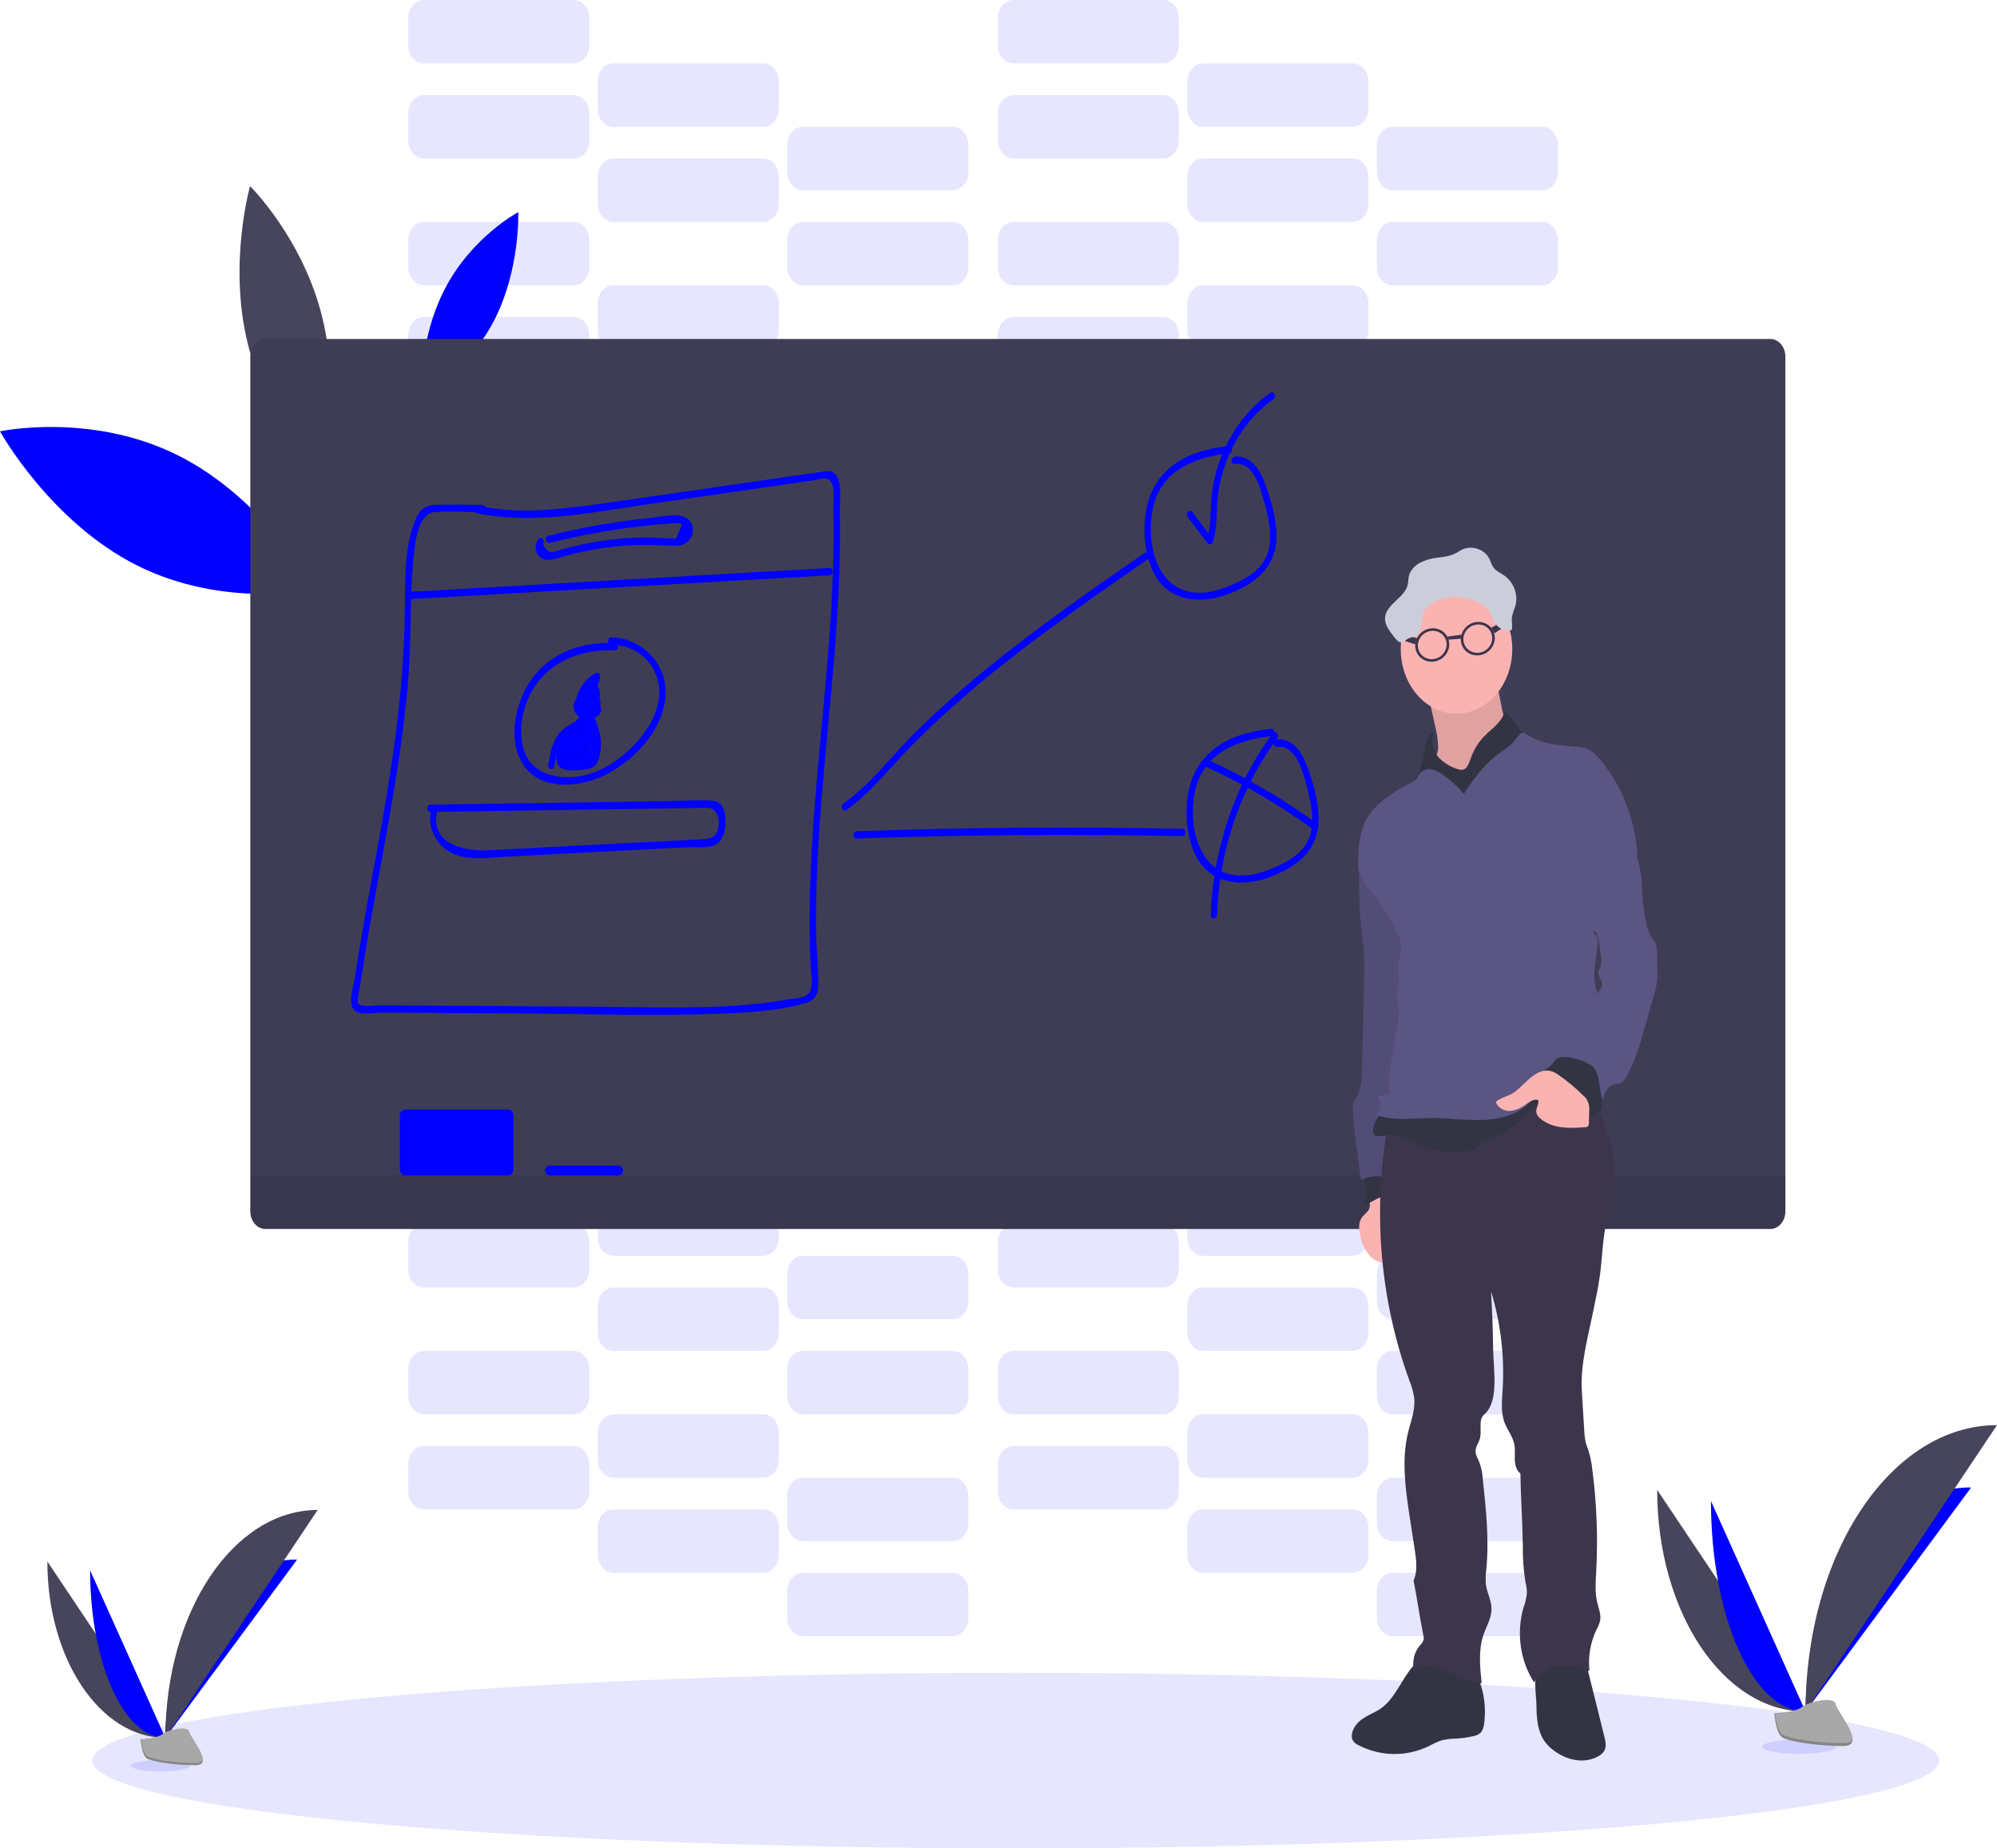 <svg width="268" height="248" viewBox="0 0 268 248" fill="none" xmlns="http://www.w3.org/2000/svg">
<g clip-path="url(#clip0)">
<path opacity="0.1" d="M76.989 42.533H56.885C55.726 42.533 54.786 43.621 54.786 44.964V48.609C54.786 49.951 55.726 51.04 56.885 51.04H76.989C78.148 51.04 79.088 49.951 79.088 48.609V44.964C79.088 43.621 78.148 42.533 76.989 42.533Z" fill="#0000FF"/>
<path opacity="0.1" d="M102.422 51.04H82.319C81.159 51.04 80.219 52.128 80.219 53.471V57.115C80.219 58.458 81.159 59.546 82.319 59.546H102.422C103.582 59.546 104.522 58.458 104.522 57.115V53.471C104.522 52.128 103.582 51.04 102.422 51.04Z" fill="#0000FF"/>
<path opacity="0.1" d="M127.855 59.546H107.752C106.592 59.546 105.652 60.635 105.652 61.977V65.622C105.652 66.964 106.592 68.053 107.752 68.053H127.855C129.015 68.053 129.955 66.964 129.955 65.622V61.977C129.955 60.635 129.015 59.546 127.855 59.546Z" fill="#0000FF"/>
<path opacity="0.1" d="M76.989 29.773H56.885C55.726 29.773 54.786 30.861 54.786 32.204V35.849C54.786 37.191 55.726 38.28 56.885 38.28H76.989C78.148 38.28 79.088 37.191 79.088 35.849V32.204C79.088 30.861 78.148 29.773 76.989 29.773Z" fill="#0000FF"/>
<path opacity="0.1" d="M102.422 38.28H82.319C81.159 38.28 80.219 39.368 80.219 40.711V44.355C80.219 45.698 81.159 46.786 82.319 46.786H102.422C103.582 46.786 104.522 45.698 104.522 44.355V40.711C104.522 39.368 103.582 38.28 102.422 38.28Z" fill="#0000FF"/>
<path opacity="0.1" d="M127.855 46.786H107.752C106.592 46.786 105.652 47.875 105.652 49.217V52.862C105.652 54.205 106.592 55.293 107.752 55.293H127.855C129.015 55.293 129.955 54.205 129.955 52.862V49.217C129.955 47.875 129.015 46.786 127.855 46.786Z" fill="#0000FF"/>
<path opacity="0.1" d="M156.114 42.533H136.011C134.851 42.533 133.911 43.621 133.911 44.964V48.609C133.911 49.951 134.851 51.04 136.011 51.04H156.114C157.274 51.04 158.214 49.951 158.214 48.609V44.964C158.214 43.621 157.274 42.533 156.114 42.533Z" fill="#0000FF"/>
<path opacity="0.1" d="M181.547 51.04H161.444C160.284 51.04 159.344 52.128 159.344 53.471V57.115C159.344 58.458 160.284 59.546 161.444 59.546H181.547C182.707 59.546 183.647 58.458 183.647 57.115V53.471C183.647 52.128 182.707 51.04 181.547 51.04Z" fill="#0000FF"/>
<path opacity="0.1" d="M206.98 59.546H186.877C185.717 59.546 184.777 60.635 184.777 61.977V65.622C184.777 66.964 185.717 68.053 186.877 68.053H206.98C208.14 68.053 209.08 66.964 209.08 65.622V61.977C209.08 60.635 208.14 59.546 206.98 59.546Z" fill="#0000FF"/>
<path opacity="0.1" d="M156.114 29.773H136.011C134.851 29.773 133.911 30.861 133.911 32.204V35.849C133.911 37.191 134.851 38.28 136.011 38.28H156.114C157.274 38.28 158.214 37.191 158.214 35.849V32.204C158.214 30.861 157.274 29.773 156.114 29.773Z" fill="#0000FF"/>
<path opacity="0.1" d="M181.547 38.28H161.444C160.284 38.28 159.344 39.368 159.344 40.711V44.355C159.344 45.698 160.284 46.786 161.444 46.786H181.547C182.707 46.786 183.647 45.698 183.647 44.355V40.711C183.647 39.368 182.707 38.28 181.547 38.28Z" fill="#0000FF"/>
<path opacity="0.1" d="M206.98 46.786H186.877C185.717 46.786 184.777 47.875 184.777 49.217V52.862C184.777 54.205 185.717 55.293 186.877 55.293H206.98C208.14 55.293 209.08 54.205 209.08 52.862V49.217C209.08 47.875 208.14 46.786 206.98 46.786Z" fill="#0000FF"/>
<path opacity="0.1" d="M76.989 12.76H56.885C55.726 12.76 54.786 13.848 54.786 15.191V18.836C54.786 20.178 55.726 21.267 56.885 21.267H76.989C78.148 21.267 79.088 20.178 79.088 18.836V15.191C79.088 13.848 78.148 12.76 76.989 12.76Z" fill="#0000FF"/>
<path opacity="0.1" d="M102.422 21.267H82.319C81.159 21.267 80.219 22.355 80.219 23.697V27.342C80.219 28.685 81.159 29.773 82.319 29.773H102.422C103.582 29.773 104.522 28.685 104.522 27.342V23.697C104.522 22.355 103.582 21.267 102.422 21.267Z" fill="#0000FF"/>
<path opacity="0.1" d="M127.855 29.773H107.752C106.592 29.773 105.652 30.861 105.652 32.204V35.849C105.652 37.191 106.592 38.28 107.752 38.28H127.855C129.015 38.28 129.955 37.191 129.955 35.849V32.204C129.955 30.861 129.015 29.773 127.855 29.773Z" fill="#0000FF"/>
<path opacity="0.1" d="M76.989 0H56.885C55.726 0 54.786 1.088 54.786 2.431V6.076C54.786 7.418 55.726 8.507 56.885 8.507H76.989C78.148 8.507 79.088 7.418 79.088 6.076V2.431C79.088 1.088 78.148 0 76.989 0Z" fill="#0000FF"/>
<path opacity="0.1" d="M102.422 8.507H82.319C81.159 8.507 80.219 9.595 80.219 10.938V14.582C80.219 15.925 81.159 17.013 82.319 17.013H102.422C103.582 17.013 104.522 15.925 104.522 14.582V10.938C104.522 9.595 103.582 8.507 102.422 8.507Z" fill="#0000FF"/>
<path opacity="0.1" d="M127.855 17.013H107.752C106.592 17.013 105.652 18.102 105.652 19.444V23.089C105.652 24.431 106.592 25.52 107.752 25.52H127.855C129.015 25.52 129.955 24.431 129.955 23.089V19.444C129.955 18.102 129.015 17.013 127.855 17.013Z" fill="#0000FF"/>
<path opacity="0.1" d="M156.114 12.76H136.011C134.851 12.76 133.911 13.848 133.911 15.191V18.836C133.911 20.178 134.851 21.267 136.011 21.267H156.114C157.274 21.267 158.214 20.178 158.214 18.836V15.191C158.214 13.848 157.274 12.76 156.114 12.76Z" fill="#0000FF"/>
<path opacity="0.1" d="M181.547 21.267H161.444C160.284 21.267 159.344 22.355 159.344 23.697V27.342C159.344 28.685 160.284 29.773 161.444 29.773H181.547C182.707 29.773 183.647 28.685 183.647 27.342V23.697C183.647 22.355 182.707 21.267 181.547 21.267Z" fill="#0000FF"/>
<path opacity="0.1" d="M206.98 29.773H186.877C185.717 29.773 184.777 30.861 184.777 32.204V35.849C184.777 37.191 185.717 38.28 186.877 38.28H206.98C208.14 38.28 209.08 37.191 209.08 35.849V32.204C209.08 30.861 208.14 29.773 206.98 29.773Z" fill="#0000FF"/>
<path opacity="0.1" d="M156.114 0H136.011C134.851 0 133.911 1.088 133.911 2.431V6.076C133.911 7.418 134.851 8.507 136.011 8.507H156.114C157.274 8.507 158.214 7.418 158.214 6.076V2.431C158.214 1.088 157.274 0 156.114 0Z" fill="#0000FF"/>
<path opacity="0.1" d="M181.547 8.507H161.444C160.284 8.507 159.344 9.595 159.344 10.938V14.582C159.344 15.925 160.284 17.013 161.444 17.013H181.547C182.707 17.013 183.647 15.925 183.647 14.582V10.938C183.647 9.595 182.707 8.507 181.547 8.507Z" fill="#0000FF"/>
<path opacity="0.1" d="M206.98 17.013H186.877C185.717 17.013 184.777 18.102 184.777 19.444V23.089C184.777 24.431 185.717 25.52 186.877 25.52H206.98C208.14 25.52 209.08 24.431 209.08 23.089V19.444C209.08 18.102 208.14 17.013 206.98 17.013Z" fill="#0000FF"/>
<path opacity="0.1" d="M76.989 194.016H56.885C55.726 194.016 54.786 195.104 54.786 196.447V200.091C54.786 201.434 55.726 202.522 56.885 202.522H76.989C78.148 202.522 79.088 201.434 79.088 200.091V196.447C79.088 195.104 78.148 194.016 76.989 194.016Z" fill="#0000FF"/>
<path opacity="0.1" d="M102.422 202.522H82.319C81.159 202.522 80.219 203.611 80.219 204.953V208.598C80.219 209.941 81.159 211.029 82.319 211.029H102.422C103.582 211.029 104.522 209.941 104.522 208.598V204.953C104.522 203.611 103.582 202.522 102.422 202.522Z" fill="#0000FF"/>
<path opacity="0.1" d="M127.855 211.029H107.752C106.592 211.029 105.652 212.117 105.652 213.46V217.105C105.652 218.447 106.592 219.536 107.752 219.536H127.855C129.015 219.536 129.955 218.447 129.955 217.105V213.46C129.955 212.117 129.015 211.029 127.855 211.029Z" fill="#0000FF"/>
<path opacity="0.1" d="M76.989 181.256H56.885C55.726 181.256 54.786 182.344 54.786 183.687V187.332C54.786 188.674 55.726 189.763 56.885 189.763H76.989C78.148 189.763 79.088 188.674 79.088 187.332V183.687C79.088 182.344 78.148 181.256 76.989 181.256Z" fill="#0000FF"/>
<path opacity="0.1" d="M102.422 189.763H82.319C81.159 189.763 80.219 190.851 80.219 192.193V195.838C80.219 197.181 81.159 198.269 82.319 198.269H102.422C103.582 198.269 104.522 197.181 104.522 195.838V192.193C104.522 190.851 103.582 189.763 102.422 189.763Z" fill="#0000FF"/>
<path opacity="0.1" d="M127.855 198.269H107.752C106.592 198.269 105.652 199.357 105.652 200.7V204.345C105.652 205.687 106.592 206.776 107.752 206.776H127.855C129.015 206.776 129.955 205.687 129.955 204.345V200.7C129.955 199.357 129.015 198.269 127.855 198.269Z" fill="#0000FF"/>
<path opacity="0.1" d="M156.114 194.016H136.011C134.851 194.016 133.911 195.104 133.911 196.447V200.091C133.911 201.434 134.851 202.522 136.011 202.522H156.114C157.274 202.522 158.214 201.434 158.214 200.091V196.447C158.214 195.104 157.274 194.016 156.114 194.016Z" fill="#0000FF"/>
<path opacity="0.1" d="M181.547 202.522H161.444C160.284 202.522 159.344 203.611 159.344 204.953V208.598C159.344 209.941 160.284 211.029 161.444 211.029H181.547C182.707 211.029 183.647 209.941 183.647 208.598V204.953C183.647 203.611 182.707 202.522 181.547 202.522Z" fill="#0000FF"/>
<path opacity="0.1" d="M206.98 211.029H186.877C185.717 211.029 184.777 212.117 184.777 213.46V217.105C184.777 218.447 185.717 219.536 186.877 219.536H206.98C208.14 219.536 209.08 218.447 209.08 217.105V213.46C209.08 212.117 208.14 211.029 206.98 211.029Z" fill="#0000FF"/>
<path opacity="0.1" d="M156.114 181.256H136.011C134.851 181.256 133.911 182.344 133.911 183.687V187.332C133.911 188.674 134.851 189.763 136.011 189.763H156.114C157.274 189.763 158.214 188.674 158.214 187.332V183.687C158.214 182.344 157.274 181.256 156.114 181.256Z" fill="#0000FF"/>
<path opacity="0.1" d="M181.547 189.763H161.444C160.284 189.763 159.344 190.851 159.344 192.193V195.838C159.344 197.181 160.284 198.269 161.444 198.269H181.547C182.707 198.269 183.647 197.181 183.647 195.838V192.193C183.647 190.851 182.707 189.763 181.547 189.763Z" fill="#0000FF"/>
<path opacity="0.1" d="M206.98 198.269H186.877C185.717 198.269 184.777 199.357 184.777 200.7V204.345C184.777 205.687 185.717 206.776 186.877 206.776H206.98C208.14 206.776 209.08 205.687 209.08 204.345V200.7C209.08 199.357 208.14 198.269 206.98 198.269Z" fill="#0000FF"/>
<path opacity="0.1" d="M76.989 164.243H56.885C55.726 164.243 54.786 165.331 54.786 166.674V170.318C54.786 171.661 55.726 172.749 56.885 172.749H76.989C78.148 172.749 79.088 171.661 79.088 170.318V166.674C79.088 165.331 78.148 164.243 76.989 164.243Z" fill="#0000FF"/>
<path opacity="0.1" d="M102.422 172.749H82.319C81.159 172.749 80.219 173.838 80.219 175.18V178.825C80.219 180.168 81.159 181.256 82.319 181.256H102.422C103.582 181.256 104.522 180.168 104.522 178.825V175.18C104.522 173.838 103.582 172.749 102.422 172.749Z" fill="#0000FF"/>
<path opacity="0.1" d="M127.855 181.256H107.752C106.592 181.256 105.652 182.344 105.652 183.687V187.332C105.652 188.674 106.592 189.763 107.752 189.763H127.855C129.015 189.763 129.955 188.674 129.955 187.332V183.687C129.955 182.344 129.015 181.256 127.855 181.256Z" fill="#0000FF"/>
<path opacity="0.1" d="M76.989 151.483H56.885C55.726 151.483 54.786 152.571 54.786 153.914V157.559C54.786 158.901 55.726 159.989 56.885 159.989H76.989C78.148 159.989 79.088 158.901 79.088 157.559V153.914C79.088 152.571 78.148 151.483 76.989 151.483Z" fill="#0000FF"/>
<path opacity="0.1" d="M102.422 159.989H82.319C81.159 159.989 80.219 161.078 80.219 162.42V166.065C80.219 167.408 81.159 168.496 82.319 168.496H102.422C103.582 168.496 104.522 167.408 104.522 166.065V162.42C104.522 161.078 103.582 159.989 102.422 159.989Z" fill="#0000FF"/>
<path opacity="0.1" d="M127.855 168.496H107.752C106.592 168.496 105.652 169.584 105.652 170.927V174.572C105.652 175.914 106.592 177.003 107.752 177.003H127.855C129.015 177.003 129.955 175.914 129.955 174.572V170.927C129.955 169.584 129.015 168.496 127.855 168.496Z" fill="#0000FF"/>
<path opacity="0.1" d="M156.114 164.243H136.011C134.851 164.243 133.911 165.331 133.911 166.674V170.318C133.911 171.661 134.851 172.749 136.011 172.749H156.114C157.274 172.749 158.214 171.661 158.214 170.318V166.674C158.214 165.331 157.274 164.243 156.114 164.243Z" fill="#0000FF"/>
<path opacity="0.1" d="M181.547 172.749H161.444C160.284 172.749 159.344 173.838 159.344 175.18V178.825C159.344 180.168 160.284 181.256 161.444 181.256H181.547C182.707 181.256 183.647 180.168 183.647 178.825V175.18C183.647 173.838 182.707 172.749 181.547 172.749Z" fill="#0000FF"/>
<path opacity="0.1" d="M206.98 181.256H186.877C185.717 181.256 184.777 182.344 184.777 183.687V187.332C184.777 188.674 185.717 189.763 186.877 189.763H206.98C208.14 189.763 209.08 188.674 209.08 187.332V183.687C209.08 182.344 208.14 181.256 206.98 181.256Z" fill="#0000FF"/>
<path opacity="0.1" d="M156.114 151.483H136.011C134.851 151.483 133.911 152.571 133.911 153.914V157.559C133.911 158.901 134.851 159.989 136.011 159.989H156.114C157.274 159.989 158.214 158.901 158.214 157.559V153.914C158.214 152.571 157.274 151.483 156.114 151.483Z" fill="#0000FF"/>
<path opacity="0.1" d="M181.547 159.989H161.444C160.284 159.989 159.344 161.078 159.344 162.42V166.065C159.344 167.408 160.284 168.496 161.444 168.496H181.547C182.707 168.496 183.647 167.408 183.647 166.065V162.42C183.647 161.078 182.707 159.989 181.547 159.989Z" fill="#0000FF"/>
<path opacity="0.1" d="M206.98 168.496H186.877C185.717 168.496 184.777 169.584 184.777 170.927V174.572C184.777 175.914 185.717 177.003 186.877 177.003H206.98C208.14 177.003 209.08 175.914 209.08 174.572V170.927C209.08 169.584 208.14 168.496 206.98 168.496Z" fill="#0000FF"/>
<path opacity="0.1" d="M136.313 248C204.75 248 260.229 242.727 260.229 236.222C260.229 229.717 204.75 224.443 136.313 224.443C67.876 224.443 12.397 229.717 12.397 236.222C12.397 242.727 67.876 248 136.313 248Z" fill="#0000FF"/>
<path d="M23.921 61.117C35.606 66.98 42.321 79.111 42.321 79.111C42.321 79.111 30.087 81.729 18.399 75.869C6.712 70.009 0 57.874 0 57.874C0 57.874 12.233 55.254 23.921 61.117Z" fill="#0000FF"/>
<path d="M59.782 38.607C63.396 31.736 69.551 28.464 69.551 28.464C69.551 28.464 69.834 36.297 66.231 43.148C62.628 49.999 56.459 53.268 56.459 53.268C56.459 53.268 56.165 45.438 59.782 38.607Z" fill="#0000FF"/>
<path d="M33.213 45.959C35.798 56.644 42.925 63.678 42.925 63.678C42.925 63.678 45.862 53.382 43.276 42.693C40.69 32.004 33.56 24.973 33.56 24.973C33.56 24.973 30.624 35.27 33.213 45.959Z" fill="#46455B"/>
<path d="M237.562 45.478H35.629C34.504 45.478 33.592 46.534 33.592 47.837V162.538C33.592 163.841 34.504 164.897 35.629 164.897H237.562C238.687 164.897 239.6 163.841 239.6 162.538V47.837C239.6 46.534 238.687 45.478 237.562 45.478Z" fill="#3F3D56"/>
<path opacity="0.1" d="M33.592 157.699H239.6V162.538C239.6 163.164 239.385 163.764 239.003 164.206C238.621 164.649 238.103 164.897 237.562 164.897H35.629C35.089 164.897 34.57 164.649 34.188 164.206C33.806 163.764 33.592 163.164 33.592 162.538V157.699Z" fill="black"/>
<path d="M68.209 148.865H54.362C53.972 148.865 53.655 149.232 53.655 149.683V156.881C53.655 157.333 53.972 157.699 54.362 157.699H68.209C68.599 157.699 68.915 157.333 68.915 156.881V149.683C68.915 149.232 68.599 148.865 68.209 148.865Z" fill="#0000FF"/>
<path d="M83.045 156.391H73.719C73.407 156.391 73.154 156.683 73.154 157.045C73.154 157.406 73.407 157.699 73.719 157.699H83.045C83.357 157.699 83.61 157.406 83.61 157.045C83.61 156.683 83.357 156.391 83.045 156.391Z" fill="#0000FF"/>
<path d="M63.871 68.832C71.329 70.425 78.936 68.831 86.362 67.752L108.933 64.48C109.846 64.346 111.174 63.714 111.711 65.007C112.013 65.73 111.81 67.297 111.832 68.128C111.892 70.418 111.886 72.709 111.832 74.999C111.73 79.376 111.454 83.744 111.1 88.102C110.414 96.632 109.442 105.115 108.955 113.678C108.707 118.036 108.582 122.407 108.693 126.765C108.718 127.805 108.755 128.845 108.809 129.883C108.868 131.044 109.317 132.768 108.224 133.544C107.599 133.989 106.37 133.966 105.655 134.097C104.524 134.303 103.394 134.466 102.241 134.601C94.642 135.481 86.945 135.114 79.317 135.062L56.286 134.924L50.668 134.888C50.16 134.888 48.326 135.242 48.012 134.542C47.879 134.244 48.233 132.85 48.295 132.477C48.381 131.862 48.475 131.248 48.577 130.635C49.233 126.333 50.007 122.057 50.787 117.784C52.463 108.623 54.178 99.416 54.868 90.059C55.21 85.364 54.984 80.626 55.402 75.941C55.597 73.765 55.828 68.91 58.329 68.717C60.449 68.553 62.63 68.717 64.755 68.717C64.868 68.717 64.976 68.665 65.055 68.573C65.135 68.481 65.179 68.356 65.179 68.226C65.179 68.096 65.135 67.971 65.055 67.879C64.976 67.787 64.868 67.735 64.755 67.735C62.749 67.735 60.74 67.673 58.733 67.719C57.4 67.749 56.473 68.115 55.837 69.535C54.212 73.18 54.379 78.041 54.328 82.02C54.206 91.544 52.943 100.865 51.299 110.18C50.471 114.868 49.578 119.541 48.755 124.232C48.368 126.473 47.998 128.721 47.659 130.975C47.501 132.049 46.701 134.414 47.404 135.399C48.108 136.384 50.273 135.854 51.242 135.86L57.985 135.906L70.905 135.991C79.252 136.047 87.628 136.318 95.973 136.034C99.958 135.896 104.168 135.706 108.048 134.604C109.204 134.277 109.761 133.662 109.806 132.235C109.874 130.023 109.563 127.743 109.523 125.521C109.241 106.512 113.098 87.768 112.703 68.753C112.677 67.461 113.098 64.202 111.877 63.42C111.329 63.067 110.617 63.26 110.041 63.338C108.938 63.485 107.839 63.665 106.737 63.816L92.424 65.884C87.849 66.538 83.276 67.245 78.693 67.847C73.841 68.501 68.941 68.89 64.106 67.847C63.572 67.732 63.343 68.678 63.88 68.792L63.871 68.832Z" fill="#0000FF"/>
<path d="M54.873 80.397L111.341 77.191C111.886 77.158 111.889 76.177 111.341 76.209L54.873 79.416C54.331 79.445 54.328 80.427 54.873 80.397Z" fill="#0000FF"/>
<path d="M72.27 72.306C72.112 72.5 71.997 72.735 71.936 72.992C71.874 73.249 71.868 73.519 71.917 73.779C71.966 74.04 72.07 74.282 72.219 74.485C72.367 74.689 72.556 74.847 72.77 74.946C73.53 75.349 74.423 75.012 75.177 74.793C76.308 74.465 77.438 74.174 78.6 73.935C81.127 73.417 83.688 73.141 86.255 73.111C87.425 73.095 88.586 73.157 89.756 73.216C90.604 73.255 91.517 73.333 92.235 72.725C93.054 72.031 93.32 70.677 92.517 69.833C91.387 68.638 88.951 69.332 87.645 69.456C82.908 69.912 78.201 70.725 73.555 71.891C73.024 72.021 73.247 72.97 73.781 72.836C76.847 72.07 79.935 71.455 83.048 70.991C84.577 70.773 86.11 70.588 87.645 70.438C88.369 70.369 89.092 70.307 89.816 70.258C90.098 70.238 90.398 70.202 90.686 70.212C91.582 70.235 91.686 70.049 91.149 71.302C90.672 72.411 90.825 72.283 89.996 72.247C89.646 72.247 89.296 72.201 88.945 72.182C88.228 72.147 87.51 72.128 86.792 72.126C85.264 72.126 83.74 72.211 82.22 72.381C80.931 72.525 79.645 72.728 78.371 72.99C77.574 73.153 76.783 73.343 75.994 73.553C75.647 73.647 75.296 73.746 74.949 73.847C74.782 73.899 74.612 73.945 74.445 73.994C73.828 74.243 73.301 73.916 72.866 73.013C73.245 72.558 72.648 71.861 72.267 72.319L72.27 72.306Z" fill="#0000FF"/>
<path d="M82.505 86.27C78.416 86.087 73.999 87.366 71.306 91.178C69.198 94.158 67.997 99.272 70.229 102.629C72.629 106.228 77.89 105.593 81.064 104.059C84.421 102.423 88.095 99.049 89.103 94.829C90.361 89.558 86.278 85.573 82.025 85.514C81.479 85.514 81.479 86.496 82.025 86.496C84.449 86.528 86.829 87.733 87.959 90.347C89.143 93.101 88.123 95.994 86.546 98.199C84.02 101.709 80.069 104.356 76.045 104.281C73.629 104.239 70.958 103.28 70.21 100.329C69.594 97.937 70.063 95.323 71.136 93.203C73.459 88.622 78.187 87.072 82.522 87.268C83.067 87.291 83.067 86.309 82.522 86.286L82.505 86.27Z" fill="#0000FF"/>
<path d="M78.444 93.54C78.27 93.465 78.082 93.442 77.898 93.474C77.714 93.506 77.54 93.591 77.392 93.722C77.245 93.853 77.128 94.025 77.053 94.221C76.978 94.418 76.947 94.634 76.963 94.849C77.048 96.125 78.263 96.484 79.176 96.409C79.965 96.331 80.886 95.994 80.609 94.852C80.558 94.65 80.47 94.463 80.351 94.303C80.232 94.144 80.085 94.017 79.919 93.929C79.666 93.813 79.392 93.774 79.122 93.815C79.018 93.815 78.06 94.22 78.467 93.733L77.8 93.632C77.874 93.716 77.931 93.819 77.966 93.932C78.001 94.045 78.014 94.166 78.003 94.286C78.005 94.371 78.025 94.455 78.063 94.529C78.1 94.602 78.154 94.663 78.218 94.706C78.282 94.748 78.354 94.771 78.428 94.771C78.502 94.772 78.575 94.75 78.639 94.708C78.736 94.661 78.843 94.646 78.946 94.665C79.05 94.684 79.147 94.737 79.227 94.816C79.306 94.896 79.365 94.999 79.397 95.115C79.428 95.232 79.431 95.356 79.405 95.474C79.382 95.587 79.395 95.706 79.44 95.809C79.486 95.913 79.562 95.995 79.654 96.04C79.747 96.086 79.85 96.092 79.946 96.058C80.042 96.023 80.125 95.951 80.179 95.853C80.462 95.264 80.804 94.093 80.38 93.478C80.097 93.062 79.552 93.186 79.213 93.429C79.004 93.6 78.809 93.794 78.631 94.008C78.289 94.358 78.066 94.521 78.193 93.851C78.405 92.63 79.411 91.659 80.329 91.171L79.707 90.618C79.381 92.036 78.799 93.358 77.998 94.495L78.721 94.842C78.701 94.393 78.8 93.947 79.007 93.566C79.213 93.185 79.516 92.887 79.874 92.712H79.459L79.679 93.131C79.597 93.749 80.414 94.014 80.496 93.389C80.603 92.581 80.162 91.531 79.346 91.927C78.371 92.398 77.865 93.69 77.885 94.842C77.885 95.235 78.365 95.539 78.611 95.192C79.51 93.928 80.166 92.457 80.535 90.877C80.555 90.783 80.551 90.684 80.523 90.594C80.495 90.503 80.445 90.423 80.379 90.364C80.313 90.306 80.233 90.271 80.15 90.263C80.067 90.256 79.984 90.277 79.911 90.324C79.064 90.767 78.349 91.488 77.854 92.398C77.509 93.052 77.076 94.073 77.427 94.826C77.484 94.946 77.562 95.052 77.655 95.138C77.748 95.223 77.855 95.286 77.969 95.324C78.083 95.361 78.203 95.372 78.321 95.356C78.439 95.339 78.553 95.296 78.656 95.228C78.917 95.049 79.156 94.829 79.365 94.574C79.47 94.466 79.586 94.279 79.724 94.247C79.849 94.148 79.843 94.204 79.705 94.42C79.703 94.759 79.617 95.09 79.459 95.375L80.233 95.752C80.303 95.446 80.295 95.124 80.21 94.823C80.124 94.523 79.966 94.258 79.754 94.06C79.541 93.861 79.284 93.739 79.012 93.706C78.741 93.674 78.467 93.733 78.224 93.877L78.862 94.302C78.876 93.886 78.763 93.477 78.543 93.147C78.51 93.084 78.465 93.029 78.411 92.989C78.357 92.948 78.296 92.922 78.232 92.912C78.168 92.903 78.103 92.909 78.042 92.933C77.981 92.956 77.925 92.994 77.879 93.046C77.45 93.566 77.368 94.466 77.907 94.947C78.311 95.303 78.509 94.947 78.953 94.865C80.459 94.639 79.58 95.424 79.049 95.451C78.811 95.48 78.571 95.46 78.34 95.392C77.75 95.16 77.713 94.863 78.229 94.499C78.735 94.737 78.953 93.788 78.456 93.553L78.444 93.54Z" fill="#0000FF"/>
<path d="M77.763 95.333C78.111 96.641 76.675 97.073 75.994 97.525C75.516 97.835 75.1 98.257 74.77 98.765C74.058 99.871 73.793 101.278 73.558 102.603C73.451 103.221 74.267 103.483 74.378 102.864C74.507 101.891 74.747 100.941 75.093 100.041C75.601 98.87 76.33 98.477 77.28 97.875C78.229 97.273 78.916 96.341 78.58 95.071C78.422 94.469 77.602 94.728 77.763 95.333Z" fill="#0000FF"/>
<path d="M79.176 94.675C78.974 94.707 78.79 94.826 78.659 95.008C78.528 95.189 78.461 95.421 78.47 95.657C78.47 96.046 78.693 96.295 78.846 96.606C79.208 97.241 79.484 97.938 79.665 98.67C79.801 99.373 79.933 100.633 79.617 101.287C79.032 102.501 77.975 102.269 77.074 102.269C76.226 102.269 75.57 102.596 75.599 101.228C75.615 100.46 76.079 99.681 76.446 99.076L75.672 98.958C75.835 99.957 75.921 100.971 75.929 101.988C75.929 102.442 76.531 102.694 76.718 102.233C77.172 101.126 77.532 99.972 77.794 98.784L76.961 98.654L77.108 101.14C77.11 101.246 77.142 101.349 77.198 101.432C77.255 101.516 77.334 101.576 77.422 101.604C77.51 101.632 77.604 101.626 77.69 101.587C77.775 101.548 77.847 101.479 77.896 101.389C77.995 101.262 78.067 101.111 78.108 100.947C78.136 100.793 77.876 99.756 77.772 100.126L78.603 100.257L78.662 97.895L77.814 98.025C77.993 98.692 78.047 99.394 77.972 100.087C77.919 100.633 78.713 100.757 78.82 100.218L79.351 97.044L78.577 97.158C78.761 97.597 78.812 98.095 78.721 98.572C78.659 99.2 79.507 99.194 79.569 98.572C79.641 97.92 79.551 97.259 79.309 96.664C79.266 96.582 79.203 96.517 79.129 96.475C79.054 96.434 78.971 96.418 78.889 96.431C78.807 96.444 78.729 96.483 78.666 96.546C78.604 96.608 78.558 96.69 78.535 96.782L78.001 99.956L78.834 100.087C78.919 99.307 78.854 98.515 78.645 97.767C78.617 97.654 78.554 97.557 78.469 97.493C78.385 97.429 78.283 97.402 78.182 97.418C78.082 97.433 77.989 97.49 77.922 97.577C77.854 97.665 77.816 97.777 77.814 97.895L77.755 100.257C77.755 100.829 78.441 100.911 78.588 100.388L78.633 100.227C78.653 100.144 78.653 100.056 78.635 99.972C78.616 99.888 78.578 99.812 78.526 99.75C77.647 98.644 77.469 100.404 77.164 100.892L77.955 101.14L77.808 98.654C77.777 98.124 77.099 97.96 76.975 98.523C76.736 99.629 76.405 100.707 75.986 101.739L76.777 101.988C76.768 100.883 76.673 99.781 76.494 98.696C76.421 98.245 75.909 98.264 75.72 98.578C75.155 99.521 74.177 101.579 74.932 102.707C75.59 103.689 77.661 103.309 78.546 103.247C79.942 103.156 80.448 102.132 80.6 100.607C80.673 99.877 80.638 99.138 80.496 98.421C80.419 98.035 79.648 95.588 79.416 95.637C79.953 95.522 79.724 94.574 79.19 94.688L79.176 94.675Z" fill="#0000FF"/>
<path d="M77.534 96.88L75.22 100.417L75.952 100.911L77.647 98.071L76.873 97.692L76.028 101.425C76.005 101.538 76.018 101.657 76.063 101.761C76.109 101.865 76.185 101.946 76.277 101.992C76.37 102.037 76.473 102.043 76.569 102.009C76.665 101.975 76.748 101.902 76.802 101.804C77.187 101.067 77.618 100.364 78.094 99.701L77.387 99.223C77.198 100.068 76.832 100.847 76.322 101.49L77.031 101.968C77.075 101.516 77.179 101.074 77.339 100.659C77.557 100.093 76.867 99.593 76.607 100.162C76.368 100.68 76.095 101.177 75.791 101.647L76.565 101.765L76.737 100.833L75.963 100.715L76.087 101.533C76.108 101.615 76.146 101.69 76.199 101.75C76.252 101.81 76.317 101.852 76.389 101.874C76.46 101.896 76.536 101.896 76.607 101.874C76.679 101.852 76.744 101.809 76.797 101.749C77.513 100.89 78.088 99.886 78.492 98.788H77.763C77.955 99.197 78.089 99.639 78.162 100.096C78.263 100.685 78.939 100.466 78.992 99.966C79.114 98.87 79.176 97.766 79.179 96.661H78.331V98.719C78.331 99.252 79.086 99.409 79.165 98.85C79.221 98.354 79.362 97.875 79.58 97.443H78.837C79.016 97.778 79.114 98.162 79.12 98.555C79.12 98.686 79.164 98.81 79.244 98.903C79.323 98.995 79.431 99.046 79.543 99.046C79.656 99.046 79.764 98.995 79.843 98.903C79.923 98.81 79.967 98.686 79.967 98.555L80.075 97.901H79.258C79.34 98.48 79.651 101.742 78.546 101.359C78.359 101.307 78.306 101.32 78.385 101.395L78.636 100.774L79.227 99.324L78.436 99.076C78.487 99.75 78.54 100.712 78.19 101.287C77.907 101.755 77.037 101.942 76.593 101.667C76.3 101.425 76.05 101.121 75.856 100.77L75.276 101.425C75.746 101.821 76.506 102.792 77.11 102.848C77.571 102.891 77.958 102.449 78.26 102.096C78.724 101.541 79.086 100.882 79.323 100.161C79.561 99.439 79.669 98.669 79.642 97.898C79.642 97.768 79.598 97.643 79.518 97.551C79.439 97.459 79.331 97.407 79.219 97.407C79.106 97.407 78.998 97.459 78.919 97.551C78.839 97.643 78.795 97.768 78.795 97.898V99.017C78.795 99.147 78.839 99.272 78.919 99.364C78.998 99.456 79.106 99.508 79.219 99.508C79.331 99.508 79.439 99.456 79.518 99.364C79.598 99.272 79.642 99.147 79.642 99.017V96.272C79.642 96.142 79.598 96.017 79.518 95.925C79.439 95.833 79.331 95.781 79.219 95.781C79.106 95.781 78.998 95.833 78.919 95.925C78.839 96.017 78.795 96.142 78.795 96.272C78.793 96.93 78.744 97.586 78.648 98.235L79.481 98.366C79.415 97.584 79.384 96.799 79.388 96.013C79.387 95.896 79.349 95.783 79.282 95.695C79.214 95.606 79.122 95.549 79.021 95.533C78.921 95.518 78.819 95.544 78.733 95.608C78.648 95.672 78.586 95.769 78.557 95.882C78.43 96.507 78.275 97.122 78.125 97.734L78.899 97.617L78.84 97.355C78.8 96.73 77.953 96.727 77.992 97.355C78.001 97.62 78.061 97.879 78.167 98.114C78.331 98.513 78.843 98.372 78.942 97.996C79.103 97.381 79.247 96.766 79.374 96.144L78.54 96.013C78.536 96.799 78.567 97.584 78.633 98.366C78.676 98.87 79.377 99.085 79.464 98.497C79.577 97.758 79.637 97.009 79.642 96.259H78.795V99.004H79.642V97.885H78.795C78.844 99.119 78.474 100.327 77.763 101.248C77.653 101.393 77.534 101.529 77.407 101.654C77.206 101.876 77.023 101.844 76.862 101.552C76.46 101.359 76.045 100.862 75.695 100.571C75.344 100.28 74.864 100.856 75.112 101.242C75.762 102.243 76.732 103.358 77.938 102.877C79.207 102.357 79.38 100.368 79.284 99.059C79.252 98.624 78.69 98.33 78.495 98.814C78.213 99.504 77.93 100.191 77.647 100.885C77.548 101.127 77.365 101.461 77.393 101.749C77.486 102.485 78.258 102.364 78.732 102.321C80.572 102.161 80.281 99.141 80.069 97.623C79.999 97.119 79.365 97.198 79.252 97.623C79.163 97.922 79.116 98.236 79.114 98.552H79.962C79.931 97.99 79.795 97.442 79.563 96.946C79.525 96.873 79.472 96.812 79.408 96.77C79.344 96.728 79.271 96.706 79.197 96.706C79.124 96.706 79.051 96.728 78.987 96.77C78.923 96.812 78.869 96.873 78.831 96.946C78.579 97.451 78.408 98.005 78.328 98.582L79.176 98.713V96.655C79.176 96.524 79.132 96.4 79.052 96.308C78.972 96.216 78.865 96.164 78.752 96.164C78.64 96.164 78.532 96.216 78.453 96.308C78.373 96.4 78.328 96.524 78.328 96.655C78.326 97.76 78.263 98.863 78.142 99.959L78.975 99.828C78.88 99.293 78.717 98.778 78.492 98.297C78.454 98.224 78.401 98.163 78.337 98.121C78.272 98.079 78.2 98.057 78.126 98.057C78.053 98.057 77.98 98.079 77.916 98.121C77.852 98.163 77.798 98.224 77.76 98.297C77.392 99.322 76.862 100.258 76.198 101.058L76.907 101.274L76.783 100.456C76.718 100.021 76.186 100.008 76.008 100.339C75.868 100.585 75.772 100.861 75.728 101.152C75.684 101.442 75.692 101.74 75.751 102.027C75.822 102.491 76.33 102.442 76.525 102.145C76.83 101.675 77.103 101.18 77.342 100.662L76.61 100.165C76.415 100.654 76.281 101.173 76.215 101.706C76.164 102.138 76.607 102.59 76.924 102.184C77.531 101.414 77.971 100.488 78.207 99.481C78.311 99.036 77.78 98.614 77.498 99.004C76.978 99.725 76.505 100.491 76.085 101.294L76.859 101.673L77.721 97.954C77.743 97.84 77.731 97.721 77.685 97.617C77.64 97.514 77.564 97.432 77.472 97.387C77.379 97.341 77.275 97.335 77.18 97.369C77.083 97.404 77.001 97.476 76.947 97.574L75.251 100.417C74.934 100.944 75.661 101.399 75.983 100.911L78.289 97.378C78.617 96.874 77.882 96.396 77.557 96.88H77.534Z" fill="#0000FF"/>
<path d="M113.587 108.688C116.978 106.287 119.674 102.704 122.67 99.707C125.919 96.458 129.33 93.432 132.843 90.566C139.665 85.004 146.828 80.027 153.986 75.064C154.079 74.996 154.145 74.889 154.171 74.766C154.197 74.642 154.181 74.512 154.126 74.402C154.07 74.293 153.981 74.212 153.875 74.177C153.769 74.143 153.656 74.157 153.559 74.217C146.401 79.18 139.235 84.147 132.413 89.718C129.195 92.336 126.052 95.11 123.04 98.055C119.762 101.261 116.843 105.253 113.149 107.841C112.683 108.168 113.11 109.019 113.576 108.688H113.587Z" fill="#0000FF"/>
<path d="M164.931 59.824C161.257 60.256 157.301 61.339 155.04 65.059C153.088 68.259 153.13 73.841 154.964 77.125C157.047 80.859 161.302 80.993 164.609 79.785C167.915 78.578 171.337 76.461 171.306 71.887C171.289 69.433 170.523 66.878 169.678 64.653C168.949 62.733 167.658 61.054 165.702 61.267C165.163 61.326 165.157 62.307 165.702 62.249C168.322 61.967 169.164 65.57 169.786 67.843C170.351 69.967 170.874 72.48 169.986 74.59C169.099 76.7 166.96 77.776 165.132 78.549C163.153 79.38 160.98 79.887 158.915 79.203C154.823 77.878 153.692 71.874 154.871 67.614C156.227 62.707 161.031 61.264 164.945 60.806C165.482 60.744 165.488 59.762 164.945 59.824H164.931Z" fill="#0000FF"/>
<path d="M170.583 97.777C166.909 98.209 162.953 99.292 160.692 103.012C158.739 106.211 158.782 111.793 160.616 115.078C162.698 118.811 166.954 118.945 170.261 117.738C173.567 116.531 176.989 114.414 176.958 109.84C176.941 107.386 176.175 104.831 175.33 102.606C174.601 100.685 173.31 99.007 171.354 99.22C170.814 99.278 170.809 100.26 171.354 100.201C173.974 99.92 174.816 103.522 175.438 105.796C176.003 107.919 176.526 110.432 175.638 112.542C174.751 114.653 172.612 115.729 170.783 116.501C168.805 117.332 166.632 117.839 164.566 117.155C160.474 115.83 159.344 109.827 160.522 105.567C161.879 100.659 166.683 99.216 170.597 98.758C171.134 98.696 171.139 97.715 170.597 97.777H170.583Z" fill="#0000FF"/>
<path d="M159.389 69.381L162.065 72.915C162.118 72.974 162.184 73.016 162.255 73.037C162.326 73.059 162.401 73.058 162.472 73.036C162.543 73.014 162.608 72.971 162.661 72.912C162.713 72.852 162.752 72.777 162.772 72.695C163.337 70.975 163.23 69.191 163.363 67.382C163.509 65.512 163.914 63.681 164.564 61.961C165.867 58.471 168.078 55.537 170.888 53.569C171.354 53.242 170.927 52.391 170.461 52.721C167.69 54.653 165.468 57.48 164.066 60.855C163.38 62.497 162.904 64.246 162.653 66.047C162.371 68.171 162.628 70.395 161.95 72.434L162.659 72.215L159.997 68.688C159.635 68.213 159.039 68.91 159.398 69.381H159.389Z" fill="#0000FF"/>
<path d="M114.952 112.513C129.528 111.998 144.108 111.889 158.691 112.186C159.237 112.186 159.237 111.204 158.691 111.204C144.112 110.903 129.532 111.012 114.952 111.531C114.407 111.551 114.404 112.532 114.952 112.513Z" fill="#0000FF"/>
<path d="M161.738 102.835C166.72 105.099 171.513 107.887 176.056 111.165C176.52 111.492 176.947 110.651 176.483 110.317C171.88 107 167.024 104.178 161.975 101.889C161.469 101.657 161.249 102.606 161.752 102.835H161.738Z" fill="#0000FF"/>
<path d="M170.786 98.389C165.733 105.208 162.806 113.796 162.475 122.773C162.453 123.405 163.3 123.405 163.323 122.773C163.644 114.054 166.483 105.712 171.385 99.082C171.739 98.605 171.142 97.908 170.786 98.389Z" fill="#0000FF"/>
<path d="M57.764 108.95L89.349 108.472L92.981 108.417C93.633 108.417 94.286 108.39 94.939 108.387C95.857 108.387 96.476 109.271 96.459 110.35C96.417 112.64 95.174 112.559 93.546 112.64L89.621 112.847L73.637 113.661C70.775 113.808 67.909 113.988 65.047 114.103C62.464 114.195 57.552 113.22 58.7 108.868C58.858 108.263 58.041 108.004 57.88 108.606C57.315 110.746 58.315 112.919 59.926 114.041C62.212 115.631 65.225 115.091 67.748 114.96L87.371 113.93L92.136 113.684C93.356 113.619 95.055 113.907 96.177 113.249C97.494 112.48 97.725 109.428 96.894 108.142C96.468 107.487 95.869 107.429 95.199 107.399C93.441 107.321 91.653 107.455 89.892 107.481L80.109 107.631L57.753 107.959C57.208 107.959 57.208 108.94 57.753 108.94L57.764 108.95Z" fill="#0000FF"/>
<path d="M185.376 229.187C184.664 229.704 183.85 229.995 183.116 230.45C182.381 230.905 181.666 231.589 181.457 232.531C181.379 232.824 181.392 233.138 181.494 233.421C181.676 233.762 181.956 234.019 182.285 234.147C183.777 234.915 185.39 235.322 187.023 235.343C188.656 235.364 190.275 235 191.783 234.272C192.313 233.977 192.861 233.725 193.422 233.519C194.113 233.356 194.816 233.273 195.521 233.271C196.263 233.22 197 233.111 197.728 232.943C198.094 232.896 198.441 232.729 198.729 232.462C198.991 232.113 199.148 231.674 199.178 231.213C199.512 228.664 199.008 226.062 197.765 223.923C197.608 223.623 197.398 223.366 197.149 223.167C196.845 222.985 196.51 222.882 196.168 222.863C194.755 222.663 193.275 222.297 191.848 222.258C190.825 222.232 190.31 222.794 189.587 223.609C188.092 225.34 187.219 227.856 185.376 229.187Z" fill="#323444"/>
<path d="M206.2 228.945C206.2 230.548 206.367 232.246 207.206 233.526C207.59 234.079 208.055 234.55 208.58 234.916C210.354 236.225 212.706 236.706 214.576 235.597C214.879 235.44 215.137 235.188 215.322 234.87C215.605 234.301 215.455 233.591 215.297 232.963L212.59 222.101C210.84 222.411 208.269 222.631 206.715 223.658C205.587 224.401 206.2 227.512 206.2 228.945Z" fill="#323444"/>
<path d="M183.788 162.06C183.624 162.659 183.031 162.937 182.706 163.441C182.324 164.033 182.364 164.855 182.502 165.574C182.673 166.636 183.104 167.618 183.743 168.404C184.067 168.794 184.467 169.088 184.91 169.262C185.352 169.436 185.824 169.486 186.286 169.406C187.196 169.206 187.982 168.274 188.013 167.204C187.996 166.717 187.907 166.238 187.747 165.787L185.82 159.335C185.812 159.289 185.796 159.246 185.773 159.209C185.749 159.171 185.719 159.139 185.684 159.116C185.612 159.097 185.535 159.112 185.472 159.158C185.017 159.407 184.105 159.669 183.839 160.215C183.573 160.762 183.98 161.468 183.788 162.06Z" fill="#FBB3B2"/>
<path d="M182.887 161.737C183.59 161.609 184.206 161.131 184.865 160.817C185.523 160.503 186.348 160.382 186.902 160.906C187.061 161.056 187.213 161.262 187.419 161.259C187.139 159.659 186.714 158.098 186.153 156.6C186.134 156.528 186.095 156.465 186.043 156.42C185.966 156.384 185.88 156.384 185.803 156.42L183.901 156.996C183.198 157.208 183.116 157.143 183.169 157.945C183.183 158.301 183.342 161.737 182.887 161.737Z" fill="#323444"/>
<path d="M182.678 115.147C182.395 115.65 182.395 116.279 182.395 116.871C182.395 119.766 182.42 122.678 182.791 125.544C182.878 126.231 182.988 126.918 183.045 127.612C183.109 128.578 183.122 129.547 183.085 130.514L182.802 143.11C182.768 144.651 182.7 146.307 181.878 147.517C181.629 147.923 181.511 148.418 181.547 148.915C181.762 152.075 182.214 155.209 182.663 158.334C183.387 157.956 184.177 157.782 184.97 157.826C185.763 157.87 186.535 158.13 187.224 158.586C188.65 153.395 189.439 147.999 189.567 142.554C189.632 139.875 189.533 137.179 189.889 134.532C190.486 130.076 190.243 125.505 189.805 121.023C189.666 119.603 189.372 118.14 188.587 117.041C187.843 116.079 186.852 115.419 185.761 115.156C184.715 114.839 183.78 115.166 182.678 115.147Z" fill="#5B5583"/>
<path opacity="0.1" d="M182.678 115.147C182.395 115.65 182.395 116.279 182.395 116.871C182.395 119.766 182.42 122.678 182.791 125.544C182.878 126.231 182.988 126.918 183.045 127.612C183.109 128.578 183.122 129.547 183.085 130.514L182.802 143.11C182.768 144.651 182.7 146.307 181.878 147.517C181.629 147.923 181.511 148.418 181.547 148.915C181.762 152.075 182.214 155.209 182.663 158.334C183.387 157.956 184.177 157.782 184.97 157.826C185.763 157.87 186.535 158.13 187.224 158.586C188.65 153.395 189.439 147.999 189.567 142.554C189.632 139.875 189.533 137.179 189.889 134.532C190.486 130.076 190.243 125.505 189.805 121.023C189.666 119.603 189.372 118.14 188.587 117.041C187.843 116.079 186.852 115.419 185.761 115.156C184.715 114.839 183.78 115.166 182.678 115.147Z" fill="black"/>
<path d="M186.131 151.676C184.236 162.921 185.27 174.564 189.104 185.126C189.435 185.908 189.667 186.741 189.793 187.6C189.949 189.203 189.31 190.744 188.945 192.295C188.098 195.822 188.587 199.578 189.129 203.187C189.355 204.692 189.588 206.196 189.827 207.698C190.062 209.164 190.288 210.757 189.7 212.086C190.206 214.527 190.505 216.944 191.011 219.385C191.065 219.578 191.081 219.783 191.059 219.984C190.957 220.303 190.778 220.582 190.542 220.785C190.165 221.228 189.894 221.777 189.756 222.377C189.618 222.978 189.617 223.61 189.754 224.211C191.045 223.138 192.845 223.514 194.32 224.211C195.795 224.908 197.248 225.847 198.842 225.847C198.61 223.681 198.387 221.407 199.076 219.375C199.478 218.197 200.184 217.085 200.164 215.825C200.144 214.697 199.548 213.689 199.404 212.573C199.35 211.879 199.373 211.18 199.472 210.492C199.851 206.488 199.421 202.444 198.991 198.446C198.943 197.657 198.783 196.884 198.517 196.156C198.316 195.684 198.017 195.233 198.022 194.706C198.022 194.094 198.449 193.597 198.607 193.015C198.89 191.942 198.37 190.482 199.153 189.818C201.215 188.064 200.424 183.877 200.379 180.916C200.343 178.361 200.249 175.81 200.096 173.26C201.395 177.488 201.926 181.981 201.656 186.458C201.566 187.924 201.399 189.465 201.894 190.819C202.272 191.86 203.024 192.717 203.227 193.82C203.355 194.5 203.264 195.203 203.292 195.897C203.321 196.591 203.524 197.346 204.041 197.697C204.081 200.851 204.324 204.224 204.366 207.378C204.339 208.99 204.452 210.601 204.705 212.187C204.832 212.692 204.903 213.213 204.915 213.738C204.851 214.397 204.7 215.04 204.468 215.645C203.976 217.334 203.847 219.136 204.093 220.895C204.339 222.654 204.953 224.317 205.881 225.739C206.548 224.368 207.938 223.642 209.295 223.527C210.651 223.413 211.991 223.809 213.305 224.208C213.104 222.296 213.432 220.36 214.243 218.678C214.46 218.299 214.627 217.885 214.737 217.448C214.89 216.617 214.534 215.789 214.342 214.968C214.028 213.659 214.138 212.249 214.212 210.882C214.458 206.301 214.283 201.704 213.689 197.167C213.597 196.273 213.416 195.394 213.149 194.549C213.048 194.248 212.923 193.96 212.838 193.656C212.705 193.11 212.629 192.548 212.612 191.981L212.287 186.746C212.058 183.078 213.098 179.456 213.825 175.877C214.15 174.274 214.503 172.674 214.72 171.045C215.017 168.826 215.065 166.559 215.5 164.37C215.89 162.407 216.594 160.493 216.741 158.481C216.967 155.363 215.848 152.35 214.763 149.49C214.311 148.312 212.601 148.43 211.502 148.221C203.705 146.739 195.493 146.729 188.14 150.069C187.38 150.434 186.695 150.982 186.131 151.676Z" fill="#3C354C"/>
<path d="M191.752 93.605L192.616 97.499C192.851 98.392 192.982 99.317 193.003 100.25C193.012 100.591 192.947 100.928 192.814 101.232C192.672 101.481 192.489 101.697 192.277 101.866C191.687 102.387 191.277 103.601 190.601 103.96C190.949 104.661 191.429 104.206 192.057 104.556C193.162 105.178 194.173 106.071 195.371 106.378C196.502 106.666 197.689 106.395 198.811 106.051C200.402 105.551 201.984 104.86 203.264 103.653C204.544 102.446 205.273 101.379 205.268 99.472C203.855 99.665 202.597 98.012 201.973 96.527C201.756 95.962 201.597 95.371 201.498 94.763L200.741 90.906C199.916 91.115 199.243 91.799 198.455 92.156C197.666 92.513 196.734 92.545 195.858 92.591C194.303 92.673 192.756 92.905 191.234 93.285C191.025 93.334 190.762 93.487 190.813 93.723" fill="#FBB3B2"/>
<path opacity="0.1" d="M191.752 93.605L192.616 97.499C192.851 98.392 192.982 99.317 193.003 100.25C193.012 100.591 192.947 100.928 192.814 101.232C192.672 101.481 192.489 101.697 192.277 101.866C191.687 102.387 191.277 103.601 190.601 103.96C190.949 104.661 191.429 104.206 192.057 104.556C193.162 105.178 194.173 106.071 195.371 106.378C196.502 106.666 197.689 106.395 198.811 106.051C200.402 105.551 201.984 104.86 203.264 103.653C204.544 102.446 205.273 101.379 205.268 99.472C203.855 99.665 202.597 98.012 201.973 96.527C201.756 95.962 201.597 95.371 201.498 94.763L200.741 90.906C199.916 91.115 199.243 91.799 198.455 92.156C197.666 92.513 196.734 92.545 195.858 92.591C194.303 92.673 192.756 92.905 191.234 93.285C191.025 93.334 190.762 93.487 190.813 93.723" fill="black"/>
<path d="M195.465 95.751C199.598 95.751 202.948 91.873 202.948 87.088C202.948 82.303 199.598 78.424 195.465 78.424C191.332 78.424 187.982 82.303 187.982 87.088C187.982 91.873 191.332 95.751 195.465 95.751Z" fill="#FBB3B2"/>
<path d="M197.525 101.369C197.925 100.369 198.503 99.477 199.22 98.752C200.274 97.682 201.716 96.815 201.964 95.218L204.248 98.297C204.372 98.44 204.468 98.612 204.53 98.801C204.559 98.978 204.555 99.161 204.518 99.336C204.481 99.512 204.412 99.676 204.316 99.818C203.75 100.862 202.86 101.608 202.018 102.364C200.088 104.134 198.24 106.021 196.482 108.017C196.405 108.122 196.301 108.195 196.185 108.227C196.076 108.23 195.969 108.195 195.877 108.125C194.361 107.203 193.018 105.94 191.93 104.409C191.848 104.294 191.746 104.163 191.613 104.173C191.533 104.19 191.459 104.235 191.401 104.301C190.641 105.02 189.81 105.881 188.835 105.77C190.098 104.719 190.813 102.966 191.079 101.189C191.131 100.581 191.239 99.981 191.401 99.4C191.485 99.109 191.629 98.846 191.821 98.635C192.014 98.424 192.248 98.27 192.503 98.189C191.887 99.278 192.308 100.823 193.136 101.703C193.941 102.493 194.905 103.035 195.94 103.277C196.9 103.486 197.183 102.226 197.525 101.369Z" fill="#323444"/>
<path d="M187.79 152.566C188.855 152.87 189.864 153.387 190.898 153.77C192.783 154.453 194.767 154.695 196.734 154.48C197.339 154.464 197.928 154.247 198.429 153.855C198.562 153.731 198.683 153.583 198.825 153.469C199.061 153.305 199.317 153.182 199.585 153.106C202.176 152.167 204.347 150.141 206.452 148.159C206.52 148.093 206.596 148.012 206.59 147.907C206.581 147.836 206.551 147.77 206.506 147.72L205.398 146.248C202.493 146.821 199.517 146.605 196.57 146.52C195.965 146.488 195.358 146.507 194.755 146.575C194.173 146.654 193.6 146.824 193.026 146.968C190.847 147.517 188.62 147.727 186.413 148.087C186.259 148.1 186.109 148.154 185.975 148.244C185.882 148.327 185.803 148.429 185.741 148.545L184.967 149.804C184.666 150.228 184.445 150.719 184.317 151.247C184.136 152.229 184.514 152.556 185.235 152.428C186.086 152.284 186.954 152.331 187.79 152.566Z" fill="#323444"/>
<path d="M196.451 106.519C195.586 105.493 194.606 104.607 193.537 103.885C193.106 103.568 192.626 103.346 192.125 103.231C191.872 103.173 191.612 103.18 191.362 103.251C191.112 103.323 190.878 103.456 190.678 103.643C190.426 103.902 190.268 104.261 190.025 104.533C189.719 104.83 189.368 105.06 188.991 105.21C187.704 105.847 186.485 106.651 185.356 107.608C184.741 108.107 184.187 108.699 183.709 109.369C182.429 111.266 182.237 113.848 182.271 116.256C182.296 117.931 183.684 119.174 184.639 120.427C185.535 121.66 186.345 122.973 187.063 124.353C187.578 125.296 188.115 126.316 188.05 127.439C187.996 128.358 187.532 129.222 187.606 130.138C187.631 130.465 187.722 130.766 187.747 131.083C187.798 131.738 187.575 132.392 187.518 133.046C187.442 133.972 187.702 134.892 187.716 135.824C187.706 136.463 187.636 137.098 187.507 137.719C186.964 140.709 186.283 143.716 186.422 146.768L184.856 147.095C185.005 147.264 185.117 147.47 185.183 147.698C185.25 147.925 185.269 148.168 185.24 148.406C185.21 148.644 185.133 148.871 185.014 149.068C184.895 149.264 184.737 149.426 184.554 149.539C186.998 150.485 189.641 150.007 192.232 150.004C194.377 150.004 196.513 150.331 198.655 150.285C200.797 150.24 203.007 149.791 204.773 148.388C205.254 148.008 205.694 147.563 206.2 147.233C206.878 146.826 207.608 146.55 208.362 146.415C209.759 146.106 211.179 145.96 212.601 145.976C213.296 145.976 214.054 146.009 214.607 145.525C215.218 144.988 215.373 144.017 215.455 143.137C215.537 142.207 215.588 141.275 215.602 140.342C215.626 139.616 215.593 138.889 215.503 138.17C215.418 137.644 215.308 137.124 215.173 136.613L214.107 132.268C213.666 130.475 214.28 128.508 214.41 126.65C214.441 126.212 214.446 125.701 214.155 125.42C214.051 125.319 213.907 125.25 213.873 125.093C213.857 125.018 213.856 124.941 213.867 124.865C213.879 124.79 213.904 124.718 213.94 124.654C214.506 123.346 215.353 122.191 216.128 121.01C217.428 118.938 218.636 116.79 219.745 114.574C219.397 109.937 217.711 105.572 214.958 102.181C214.393 101.471 213.745 100.79 212.954 100.469C212.437 100.287 211.901 100.186 211.36 100.172C209.145 99.998 206.839 99.844 204.909 98.555C204.77 98.444 204.614 98.368 204.448 98.33C204.022 98.274 203.711 98.762 203.434 99.148C202.722 100.129 201.673 100.692 200.752 101.415C199.034 102.766 197.692 104.625 196.451 106.519Z" fill="#5B5583"/>
<path d="M219.937 115.912C220.378 117.528 220.336 119.256 220.48 120.941C220.565 121.958 220.719 122.965 220.94 123.954C221.041 124.498 221.223 125.017 221.477 125.489C221.732 125.921 222.096 126.271 222.257 126.758C222.345 127.088 222.384 127.433 222.373 127.779L222.407 130.036C222.479 131.233 222.322 132.433 221.946 133.55L220.728 137.84C220.07 140.163 219.394 142.521 218.208 144.543C218.04 144.886 217.787 145.161 217.481 145.332C217.242 145.405 216.997 145.449 216.749 145.463C216.319 145.552 215.928 145.812 215.645 146.198C215.362 146.584 215.204 147.073 215.198 147.58C214.915 147.101 214.562 146.684 214.155 146.346L211.677 144.056C210.829 143.258 209.945 142.446 208.916 141.985C210.3 141.485 211.528 140.53 212.452 139.237C213.376 137.945 213.956 136.369 214.121 134.702C214.12 134.206 214.217 133.716 214.404 133.269C214.61 132.883 214.992 132.588 215.02 132.134C215.054 131.561 214.494 131.129 214.494 130.557C214.494 130.177 214.737 129.863 214.845 129.506C214.945 129.066 214.945 128.602 214.845 128.162L214.503 125.963C214.483 125.743 214.425 125.529 214.333 125.335C214.205 125.149 214.064 124.976 213.909 124.818C213.322 124.056 213.582 122.855 213.909 121.916C214.662 119.832 215.632 117.862 216.797 116.05C217.212 115.441 217.596 114.805 217.948 114.145C218.247 113.543 218.315 112.709 218.632 112.182C219.038 113.419 219.589 114.639 219.937 115.912Z" fill="#5B5583"/>
<path d="M208.828 142.119C208.702 142.227 208.593 142.36 208.506 142.512C208.173 142.996 207.73 143.362 207.226 143.568C207.509 143.804 207.766 144.036 208.032 144.275C209.997 146.033 211.797 148.025 213.401 150.22C213.579 149.484 214.644 149.536 214.904 148.833C214.965 148.631 214.985 148.416 214.961 148.205C214.907 147.102 214.771 146.008 214.554 144.933C214.468 144.379 214.275 143.856 213.989 143.402C213.593 142.849 212.977 142.584 212.389 142.355C211.499 141.995 209.733 141.488 208.828 142.119Z" fill="#323444"/>
<path d="M205.296 144.691C204.448 145.417 203.705 146.327 202.753 146.824C202.08 147.177 201.314 147.331 200.727 147.858C201.046 148.672 201.877 149.094 202.648 149.062C203.42 148.974 204.16 148.66 204.799 148.149C205.305 147.789 205.898 147.37 206.449 147.622C206.534 148.119 206.166 148.587 206.166 149.091C206.166 149.595 206.528 149.961 206.884 150.226C208.58 151.493 210.761 151.388 212.782 151.241C212.898 151.246 213.012 151.207 213.107 151.129C213.151 151.07 213.184 151.002 213.205 150.928C213.226 150.853 213.234 150.775 213.228 150.698C213.254 150.181 213.265 149.667 213.268 149.15C213.325 148.733 213.278 148.306 213.133 147.919C212.988 147.532 212.75 147.201 212.448 146.965C211.352 145.873 210.169 144.904 208.916 144.069C207.673 143.235 206.412 143.729 205.296 144.691Z" fill="#FBB3B2"/>
<path d="M198.093 83.466C196.838 83.639 195.925 84.775 196.053 86.008C196.18 87.242 197.299 88.092 198.553 87.916C199.808 87.739 200.721 86.607 200.594 85.377C200.467 84.147 199.348 83.293 198.093 83.466ZM198.52 87.575C197.457 87.723 196.51 87 196.4 85.959C196.29 84.919 197.067 83.957 198.127 83.81C199.186 83.662 200.136 84.385 200.246 85.426C200.356 86.466 199.579 87.428 198.52 87.575Z" fill="#3C354C"/>
<path d="M191.978 84.317C190.723 84.49 189.81 85.625 189.937 86.856C190.064 88.086 191.184 88.94 192.438 88.766C193.693 88.593 194.606 87.458 194.479 86.224C194.351 84.991 193.232 84.143 191.978 84.317ZM192.404 88.423C191.342 88.57 190.395 87.847 190.288 86.81C190.18 85.773 190.952 84.808 192.014 84.657C193.077 84.507 194.024 85.233 194.131 86.273C194.238 87.314 193.464 88.276 192.404 88.423Z" fill="#3C354C"/>
<path d="M187.436 84.948L190.163 85.622L189.895 86.453L187.323 85.58L187.436 84.948Z" fill="#3C354C"/>
<path d="M202.637 82.835L200.122 84.238L200.554 84.971L202.874 83.417L202.637 82.835Z" fill="#3C354C"/>
<path d="M194.227 85.413L196.14 85.148L196.041 85.697L194.399 85.825L194.227 85.413Z" fill="#3C354C"/>
<path d="M190.517 84.67C190.697 84.222 190.793 83.735 190.799 83.24C190.806 82.945 190.85 82.651 190.929 82.37C191.068 82.013 191.279 81.7 191.545 81.457C192.427 80.593 193.69 80.148 194.936 80.086C196.295 80.014 197.647 80.352 198.859 81.068C199.229 81.269 199.56 81.553 199.834 81.905C200.229 82.465 200.314 83.188 200.712 83.741C200.984 84.076 201.327 84.325 201.706 84.463C202.085 84.6 202.488 84.622 202.877 84.526C203.016 83.957 202.835 83.355 202.905 82.772C203.017 82.273 203.167 81.787 203.355 81.32C203.793 79.825 203.154 78.091 201.837 77.197C201.377 76.87 200.831 76.657 200.486 76.216C200.142 75.774 200.06 75.316 199.822 74.874C199.192 73.706 197.562 73.16 196.321 73.7C195.931 73.87 195.586 74.128 195.191 74.312C194.456 74.662 193.619 74.724 192.811 74.842C192.015 74.927 191.236 75.163 190.505 75.542C189.807 75.941 189.222 76.582 189.061 77.348C188.985 77.701 189.002 78.068 188.926 78.418C188.536 80.194 186.018 81.058 185.876 82.871C185.826 83.525 186.134 84.153 186.518 84.686C186.784 85.05 187.419 86.021 187.869 86.162C188.318 86.303 188.66 85.809 189.09 85.638C189.768 85.393 190.178 85.341 190.517 84.67Z" fill="#CBCEDA"/>
<path d="M222.396 199.905C222.396 216.342 231.303 229.645 242.31 229.645L222.396 199.905Z" fill="#46455B"/>
<path d="M242.31 229.649C242.31 213.025 252.251 199.575 264.535 199.575L242.31 229.649Z" fill="#0000FF"/>
<path d="M229.613 201.397C229.613 217.013 235.293 229.649 242.31 229.649L229.613 201.397Z" fill="#0000FF"/>
<path d="M242.31 229.649C242.31 208.408 253.8 191.218 267.997 191.218L242.31 229.649Z" fill="#46455B"/>
<path opacity="0.1" d="M241.448 235.328C244.182 235.328 246.399 234.895 246.399 234.36C246.399 233.825 244.182 233.392 241.448 233.392C238.713 233.392 236.497 233.825 236.497 234.36C236.497 234.895 238.713 235.328 241.448 235.328Z" fill="#0000FF"/>
<path d="M238.122 229.858C238.122 229.858 240.948 229.757 241.795 229.056C242.643 228.356 246.139 227.515 246.351 228.641C246.563 229.766 250.59 234.239 247.405 234.268C244.22 234.298 239.995 233.693 239.148 233.094C238.3 232.495 238.122 229.858 238.122 229.858Z" fill="#A8A8A8"/>
<path opacity="0.2" d="M247.464 233.876C244.277 233.905 240.057 233.3 239.207 232.701C238.56 232.246 238.303 230.607 238.215 229.855H238.122C238.122 229.855 238.3 232.492 239.15 233.091C240.001 233.689 244.22 234.295 247.408 234.265C248.329 234.265 248.645 233.876 248.628 233.316C248.501 233.657 248.165 233.869 247.464 233.876Z" fill="black"/>
<path d="M6.355 209.511C6.355 222.598 13.44 233.172 22.198 233.172L6.355 209.511Z" fill="#46455B"/>
<path d="M22.198 233.172C22.198 219.948 30.11 209.246 39.879 209.246L22.198 233.172Z" fill="#0000FF"/>
<path d="M12.095 210.702C12.095 223.135 16.616 233.179 22.197 233.179L12.095 210.702Z" fill="#0000FF"/>
<path d="M22.198 233.172C22.198 216.274 31.339 202.598 42.634 202.598L22.198 233.172Z" fill="#46455B"/>
<path opacity="0.1" d="M21.511 237.694C23.686 237.694 25.45 237.348 25.45 236.922C25.45 236.495 23.686 236.15 21.511 236.15C19.335 236.15 17.571 236.495 17.571 236.922C17.571 237.348 19.335 237.694 21.511 237.694Z" fill="#0000FF"/>
<path d="M18.866 233.339C18.866 233.339 21.112 233.257 21.788 232.685C22.463 232.112 25.247 231.458 25.413 232.358C25.58 233.257 28.79 236.811 26.261 236.833C23.732 236.856 20.366 236.375 19.691 235.901C19.015 235.427 18.866 233.339 18.866 233.339Z" fill="#A8A8A8"/>
<path opacity="0.2" d="M26.298 236.549C23.755 236.572 20.403 236.091 19.728 235.613C19.213 235.253 19.01 233.948 18.939 233.349H18.866C18.866 233.349 19.007 235.446 19.682 235.924C20.358 236.402 23.718 236.879 26.253 236.856C26.985 236.856 27.239 236.549 27.225 236.101C27.123 236.362 26.843 236.529 26.298 236.549Z" fill="black"/>
</g>
<defs>
<clipPath id="clip0">
<rect width="268" height="248" fill="white"/>
</clipPath>
</defs>
</svg>
